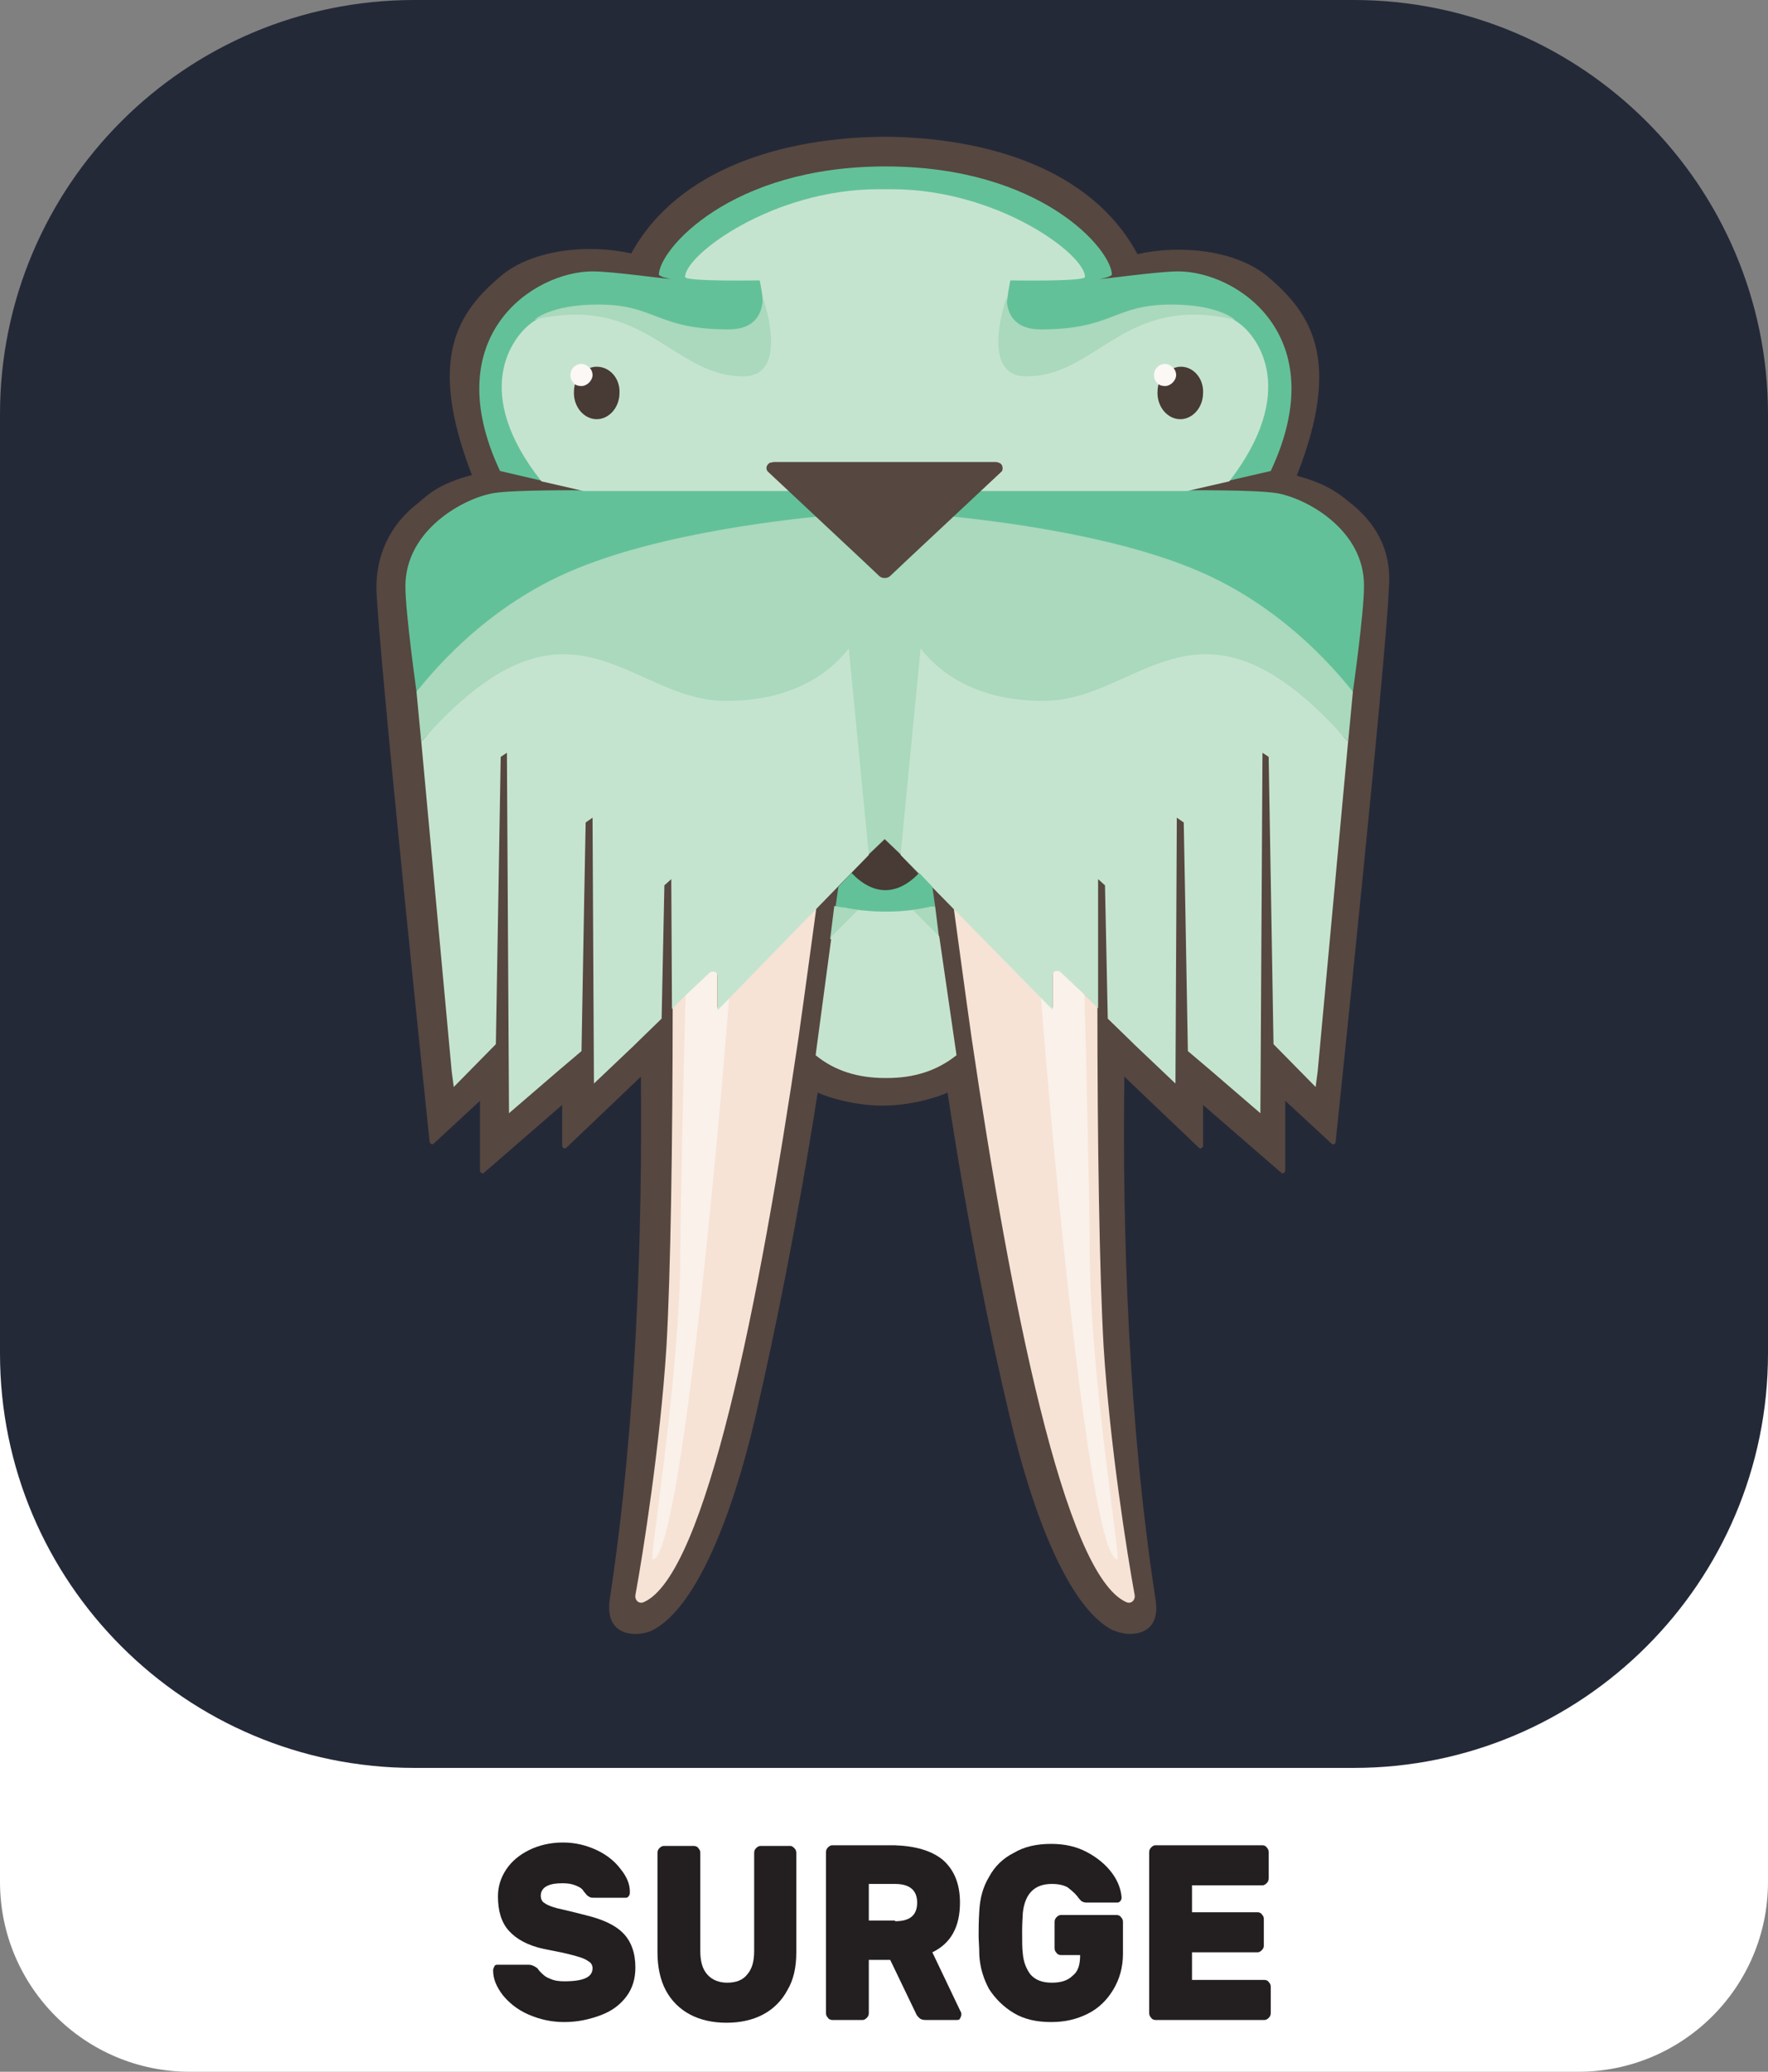 <?xml version="1.0" encoding="utf-8"?>
<!-- Generator: Adobe Illustrator 24.3.0, SVG Export Plug-In . SVG Version: 6.00 Build 0)  -->
<svg version="1.1" id="Layer_1" xmlns="http://www.w3.org/2000/svg" xmlns:xlink="http://www.w3.org/1999/xlink" x="0px" y="0px"
	 viewBox="0 0 256 300" style="enable-background:new 0 0 256 300;" xml:space="preserve">
<rect x="0" y="0" width="256" height="300" fill="#808080" stroke="none"/>
<style type="text/css">
	.st0{fill:#FFFFFF;}
	.st1{fill:#242938;}
	.st2{fill:#231F20;}
	.st3{fill:#564740;}
	.st4{fill:#483A34;}
	.st5{fill:#AAD9BD;}
	.st6{fill:#F6E3D6;}
	.st7{fill:#FAF1EA;}
	.st8{fill:#63C199;}
	.st9{fill:#C5E4D0;}
	.st10{fill:#A8E1C2;}
	.st11{fill:#FBF8F5;}
	.st12{fill:#8CD7AF;}
	.st13{fill:#F5E0D3;}
</style>
<path class="st0" d="M27.5,162.6h201c15.2,0,27.5,12.3,27.5,27.5v82.4c0,15.2-12.3,27.5-27.5,27.5h-201C12.3,300,0,287.7,0,272.5
	v-82.4C0,174.9,12.3,162.6,27.5,162.6z"/>
<path class="st1" d="M60,0h136c33.1,0,60,26.9,60,60v136c0,33.1-26.9,60-60,60H60c-33.1,0-60-26.9-60-60V60C0,26.9,26.8,0,60,0z"/>
<g>
	<path class="st2" d="M91,274.6c-0.1,0.2-0.3,0.2-0.5,0.2h-4.4c-0.3,0-0.6,0-0.7-0.1c-0.2-0.1-0.4-0.2-0.6-0.5c0,0-0.2-0.2-0.4-0.5
		c-0.2-0.3-0.6-0.5-1.1-0.7s-1.1-0.3-1.8-0.3c-1,0-1.7,0.1-2.3,0.4c-0.6,0.3-0.9,0.8-0.9,1.4c0,0.5,0.2,0.9,0.6,1.1
		c0.4,0.3,1,0.5,1.7,0.7c0.8,0.2,2.2,0.5,4.1,1c2.5,0.6,4.3,1.4,5.5,2.6s1.8,2.9,1.8,5c0,1.6-0.4,3-1.3,4.2s-2.1,2.1-3.7,2.7
		s-3.3,1-5.3,1c-1.9,0-3.6-0.4-5.2-1.1s-2.8-1.7-3.7-2.8c-0.9-1.2-1.4-2.3-1.4-3.6c0-0.2,0.1-0.4,0.2-0.6s0.3-0.2,0.5-0.2h4.4
		c0.5,0,0.9,0.2,1.3,0.5c0.1,0.1,0.2,0.3,0.5,0.6c0.3,0.3,0.7,0.7,1.3,0.9c0.6,0.3,1.3,0.4,2.1,0.4c2.8,0,4.1-0.6,4.1-1.9
		c0-0.4-0.2-0.8-0.6-1c-0.4-0.3-0.9-0.5-1.6-0.7s-1.8-0.5-3.4-0.8l-1.5-0.3c-2.3-0.5-3.9-1.4-5-2.6s-1.6-2.9-1.6-5
		c0-1.4,0.4-2.7,1.2-3.9c0.8-1.2,1.9-2.1,3.3-2.8s3.1-1.1,4.9-1.1s3.4,0.4,4.9,1.1s2.7,1.7,3.5,2.8c0.9,1.1,1.3,2.2,1.3,3.2
		C91.2,274.2,91.2,274.4,91,274.6z"/>
	<path class="st2" d="M115,267.6c0.2,0.2,0.3,0.4,0.3,0.7v14.4c0,2.2-0.4,4-1.3,5.5c-0.8,1.5-2,2.7-3.5,3.5s-3.3,1.2-5.3,1.2
		s-3.8-0.4-5.3-1.2c-1.5-0.8-2.7-2-3.5-3.5s-1.2-3.4-1.2-5.5v-14.4c0-0.3,0.1-0.5,0.3-0.7c0.2-0.2,0.4-0.3,0.6-0.3h4.4
		c0.2,0,0.5,0.1,0.6,0.3c0.2,0.2,0.3,0.4,0.3,0.7v14.2c0,1.5,0.3,2.6,1,3.4s1.7,1.2,2.9,1.2c1.3,0,2.3-0.4,2.9-1.2
		c0.7-0.8,1-1.9,1-3.4v-14.2c0-0.3,0.1-0.5,0.3-0.7c0.2-0.2,0.4-0.3,0.6-0.3h4.4C114.6,267.3,114.8,267.4,115,267.6z"/>
	<path class="st2" d="M136.5,269.3c1.6,1.4,2.5,3.4,2.5,6.2c0,3.5-1.3,5.9-4,7.2l4.1,8.6c0.1,0.1,0.1,0.3,0.1,0.4
		c0,0.2-0.1,0.4-0.2,0.6c-0.1,0.2-0.3,0.2-0.5,0.2H134c-0.4,0-0.7-0.1-0.9-0.3c-0.2-0.2-0.4-0.4-0.5-0.7l-3.7-7.7h-3.1v7.7
		c0,0.3-0.1,0.5-0.3,0.7c-0.2,0.2-0.4,0.3-0.6,0.3h-4.4c-0.2,0-0.5-0.1-0.6-0.3c-0.2-0.2-0.3-0.4-0.3-0.7v-23.3
		c0-0.3,0.1-0.5,0.3-0.7c0.2-0.2,0.4-0.3,0.6-0.3h9C132.6,267.3,134.9,268,136.5,269.3z M129.6,278.2c2.2,0,3.2-0.9,3.2-2.7
		c0-1.8-1.1-2.7-3.2-2.7h-3.8v5.3h3.8V278.2z"/>
	<path class="st2" d="M148,279.6c0,1.5,0,2.6,0.1,3.3c0.1,1.2,0.5,2.2,1.1,3c0.7,0.8,1.7,1.2,3.1,1.2c1.3,0,2.3-0.3,3-1
		c0.8-0.6,1.1-1.6,1.1-3h-2.8c-0.2,0-0.5-0.1-0.6-0.3c-0.2-0.2-0.3-0.4-0.3-0.7v-3.8c0-0.3,0.1-0.5,0.3-0.7s0.4-0.3,0.6-0.3h8.1
		c0.2,0,0.5,0.1,0.6,0.3c0.2,0.2,0.3,0.4,0.3,0.7v4.6c0,2-0.5,3.7-1.4,5.2s-2.1,2.7-3.7,3.5c-1.6,0.8-3.3,1.2-5.3,1.2
		c-2.1,0-3.9-0.4-5.4-1.3s-2.7-2.1-3.6-3.5c-0.8-1.5-1.3-3.1-1.4-4.9c0-1.2-0.1-2.1-0.1-2.8c0-0.9,0-2.1,0.1-3.6
		c0.1-1.8,0.5-3.4,1.4-4.9c0.8-1.5,2-2.7,3.6-3.5c1.5-0.9,3.3-1.3,5.4-1.3c2,0,3.7,0.4,5.2,1.2s2.7,1.8,3.6,3
		c0.9,1.2,1.3,2.4,1.4,3.5c0,0.2,0,0.4-0.2,0.6s-0.3,0.2-0.5,0.2h-4.4c-0.3,0-0.5-0.1-0.7-0.2c-0.2-0.2-0.4-0.4-0.6-0.7
		c-0.4-0.5-0.9-0.9-1.4-1.3c-0.5-0.3-1.3-0.5-2.3-0.5c-2.5,0-3.9,1.4-4.2,4.2C148.1,277.4,148,278.3,148,279.6z"/>
	<path class="st2" d="M172.6,286.7h10.5c0.2,0,0.5,0.1,0.6,0.3c0.2,0.2,0.3,0.4,0.3,0.7v3.8c0,0.3-0.1,0.5-0.3,0.7s-0.4,0.3-0.6,0.3
		h-15.8c-0.2,0-0.5-0.1-0.6-0.3c-0.2-0.2-0.3-0.4-0.3-0.7v-23.3c0-0.3,0.1-0.5,0.3-0.7s0.4-0.3,0.6-0.3h15.5c0.2,0,0.5,0.1,0.6,0.3
		c0.2,0.2,0.3,0.4,0.3,0.7v3.8c0,0.3-0.1,0.5-0.3,0.7s-0.4,0.3-0.6,0.3h-10.2v3.9h9.5c0.2,0,0.5,0.1,0.6,0.3
		c0.2,0.2,0.3,0.4,0.3,0.7v3.8c0,0.3-0.1,0.5-0.3,0.7s-0.4,0.3-0.6,0.3h-9.5V286.7z"/>
</g>
<g>
	<path class="st3" d="M195.5,72.8c-1.5-1.2-3.2-2.7-7.7-3.9v-0.1c6.6-16.8,2-23.5-4.3-28.8c-4.6-3.8-12.6-4.6-18.8-3.2
		c-6.7-12.5-22.1-16.9-36.6-17c-14.5,0.1-29.9,4.5-36.7,16.9c-6.2-1.4-14.2-0.6-18.8,3.2c-6.3,5.3-10.8,11.9-4.3,28.8v0.1
		c-4.6,1.2-6.2,2.7-7.7,4c-3.3,2.5-6.1,6.5-6.1,12.4c0.3,9.3,7.7,80.1,7.7,80.1c0,0.2,0.2,0.4,0.4,0.4c0.1,0,0.2-0.1,0.2-0.1
		l6.7-6.2v10.1c0,0.2,0.2,0.4,0.4,0.4c0.1,0,0.2,0,0.2-0.1l11.3-9.8v5.9c0,0.2,0.2,0.4,0.4,0.4c0.1,0,0.2-0.1,0.2-0.1l6.4-6.1
		l4.4-4.2c0.2,22.6-0.6,50-4.5,75.6c-0.6,4.1,1.7,5.1,3.7,5.1c1.1,0,2.1-0.3,2.6-0.6c6.2-3.3,11.4-16.3,14.8-30.9
		c2.8-12.1,6-27.8,9-46.9c1.4,0.7,5.4,1.9,9.4,1.9s8-1.2,9.4-1.9c2.9,19,6.1,34.8,9,46.9c3.4,14.5,8.6,27.6,14.8,30.9
		c0.5,0.2,1.5,0.6,2.6,0.6c2,0,4.4-1,3.7-5.1c-3.9-25.5-4.8-52.9-4.5-75.6l4.4,4.2l6.4,6.1c0.1,0.1,0.2,0.1,0.2,0.1
		c0.2,0,0.4-0.2,0.4-0.4v-5.9l11.3,9.8c0.1,0.1,0.2,0.1,0.2,0.1c0.2,0,0.4-0.2,0.4-0.4v-10.1l6.7,6.2c0.1,0.1,0.2,0.1,0.2,0.1
		c0.2,0,0.4-0.1,0.4-0.4c0,0,7.4-70.7,7.7-80.1C201.6,79.3,198.8,75.4,195.5,72.8L195.5,72.8z"/>
	<path class="st4" d="M130.4,123.8l-2.3-2.2l-2.3,2.2v0.1l-2.7,2.7c1.5,1.6,3.2,2.5,4.9,2.5c1.7,0,3.4-0.9,4.9-2.5L130.4,123.8
		L130.4,123.8z"/>
	<polygon class="st5" points="135.4,131.2 120.8,131.2 120.2,136 136,136 	"/>
	<path class="st6" d="M118.2,131.5c0,0-1.9,14-2.6,18.9c-5.6,37.9-13.4,77.7-22.4,81.6c-0.7,0.3-1.3-0.3-1.2-1
		c1.1-6,3.6-21.8,4.5-36c0.6-10.5,0.9-29.6,0.9-49.2l5.4-5.2c0.4-0.4,1.1-0.2,1.1,0.4v4.9L118.2,131.5L118.2,131.5z"/>
	<path class="st7" d="M103.8,146v-4.9c0-0.7-0.7-0.9-1.1-0.4l-3.4,3.2c-0.1,1.7-0.8,31.5-0.8,37.7c0,17.2-4.5,44.2-4,44.2
		c3.9,0,9.3-58.4,11.1-81.7L103.8,146z"/>
	<path class="st6" d="M138.1,131.5c0,0,1.9,14,2.6,18.9c5.6,37.9,13.4,77.7,22.4,81.6c0.7,0.3,1.3-0.3,1.2-1c-1.1-6-3.6-21.8-4.5-36
		c-0.6-10.5-0.9-29.6-0.9-49.2l-5.4-5.2c-0.4-0.4-1.1-0.2-1.1,0.4v4.9L138.1,131.5L138.1,131.5z"/>
	<path class="st8" d="M184.8,71.4c-3.2-0.5-12.8-0.4-12.9-0.4l12.1-2.8c9.2-19.6-4.9-28.9-13.4-28.9c-2.9,0-10.5,1.1-11.4,1.1
		c0,0,1.4-0.2,1.8-0.6c0-3.6-10.2-15.7-32.8-15.7c-22.5,0-32.8,12.1-32.8,15.7c0.4,0.4,1.8,0.6,1.8,0.6c-0.9,0-8.5-1.1-11.4-1.1
		c-8.5,0-22.6,9.3-13.4,28.9L84.4,71c-0.1,0-9.8-0.1-12.9,0.4c-4.3,0.7-12.8,5.3-12.8,13.5c0,3.8,1.6,15.2,1.6,15.2h135.6
		c0,0,1.6-11.3,1.6-15.2C197.6,76.7,189.1,72.1,184.8,71.4L184.8,71.4z"/>
	<path class="st9" d="M179.4,46.8c-2-1.5-4.8-2.1-8.4-2.1c0,0-1.6,0.1-2.5,0.2c-8.7,1.1-11.8,5.8-20.2,5.8c-4.3,0-2-10.1-2-10.1
		s10.8,0.2,10.8-0.5c0-3.3-12.7-12.7-28-12.7h-1.9c-15.3,0-28,9.5-28,12.7c0,0.7,10.8,0.5,10.8,0.5s2.3,10.1-2,10.1
		c-8.4,0-11.5-4.7-20.2-5.8c-0.9-0.1-2.5-0.2-2.5-0.2c-3.6,0-6.4,0.6-8.4,2.1c-2.8,2.1-8.7,10,1.5,22.9l6.1,1.4h87.4l6.1-1.4
		C188,56.7,182.2,48.8,179.4,46.8L179.4,46.8z"/>
	<path class="st10" d="M84.4,71L84.4,71L84.4,71z"/>
	<path class="st4" d="M86.4,53.1c-0.6,0-1.2,0.2-1.7,0.6C85,53.8,85,54,85,54.3c0,0.5-0.4,0.9-0.9,0.9c-0.2,0-0.4-0.1-0.6-0.2
		c-0.3,0.6-0.4,1.2-0.4,1.9c0,2.1,1.5,3.8,3.3,3.8s3.3-1.7,3.3-3.8C89.8,54.8,88.3,53.1,86.4,53.1z"/>
	<path class="st11" d="M85.8,54.3c0-0.4-0.2-0.9-0.5-1.1c-0.3-0.3-0.7-0.5-1.1-0.5c-0.9,0-1.6,0.7-1.6,1.6c0,0.5,0.2,1,0.6,1.3
		c0.2,0.2,0.6,0.3,1,0.3C85,55.9,85.8,55.1,85.8,54.3z"/>
	<polygon class="st3" points="125.5,78.1 121.6,74.6 125.5,78.2 	"/>
	<path class="st5" d="M96.1,146.9L96.1,146.9L96.1,146.9z"/>
	<path class="st10" d="M99.3,143.9l-2,2L99.3,143.9z"/>
	<polygon class="st10" points="102.6,140.7 99.3,143.9 99.3,143.9 	"/>
	<path class="st10" d="M99.3,143.9L99.3,143.9L99.3,143.9z"/>
	<path class="st12" d="M60.3,100.1L60.3,100.1L60.3,100.1z"/>
	<polygon class="st3" points="125.7,78.4 127.3,79.9 125.5,78.2 	"/>
	<path class="st5" d="M150.5,146.9L150.5,146.9L150.5,146.9z"/>
	<path class="st10" d="M147.3,143.9L147.3,143.9L147.3,143.9z"/>
	<path class="st12" d="M131.8,87L131.8,87L131.8,87z"/>
	<path class="st10" d="M171.8,71L171.8,71L171.8,71z"/>
	<path class="st4" d="M171,53.1c-0.6,0-1.2,0.2-1.7,0.6c0.2,0.2,0.2,0.4,0.2,0.6c0,0.5-0.4,0.9-0.9,0.9c-0.2,0-0.4-0.1-0.6-0.2
		c-0.3,0.6-0.4,1.2-0.4,1.9c0,2.1,1.5,3.8,3.3,3.8s3.3-1.7,3.3-3.8C174.3,54.8,172.8,53.1,171,53.1z"/>
	<path class="st11" d="M170.3,54.3c0-0.4-0.2-0.9-0.5-1.1c-0.3-0.3-0.7-0.5-1.1-0.5c-0.9,0-1.6,0.7-1.6,1.6c0,0.5,0.2,1,0.6,1.3
		c0.2,0.2,0.6,0.3,1,0.3C169.5,55.9,170.3,55.1,170.3,54.3z"/>
	<polygon class="st3" points="130.8,78.1 134.6,74.6 130.7,78.2 	"/>
	<path class="st7" d="M152.5,146v-4.9c0-0.7,0.7-0.9,1.1-0.4l3.4,3.2c0.1,1.7,0.8,31.5,0.8,37.7c0,17.2,4.5,44.2,4,44.2
		c-3.9,0-9.3-58.4-11.1-81.7L152.5,146z"/>
	<path class="st5" d="M160.1,146.9L160.1,146.9L160.1,146.9z"/>
	<path class="st10" d="M156.9,143.9l2,2L156.9,143.9z"/>
	<polygon class="st10" points="153.6,140.7 156.9,143.9 156.9,143.9 	"/>
	<path class="st10" d="M156.9,143.9L156.9,143.9L156.9,143.9z"/>
	<path class="st12" d="M196,100.1L196,100.1L196,100.1z"/>
	<polygon class="st3" points="130.5,78.4 128.9,79.9 130.7,78.2 	"/>
	<path class="st5" d="M173.8,82.8c-13.3-5.8-33.1-7.8-39.2-8.3l-3.9,3.6l-0.2,0.2l-1.6,1.5c-0.2,0.2-0.5,0.3-0.8,0.3
		s-0.6-0.1-0.8-0.3l-1.6-1.5l-0.2-0.2l-3.9-3.6c-6.1,0.5-25.9,2.5-39.2,8.3c-14.3,6.2-22.1,17.7-22.1,17.3l0.7,7.4v-0.1
		c21.5-24.6,64.8,16.3,64.8,16.3l2.3-2.2l2.3,2.2c0,0,43.4-40.9,64.8-16.3v0.1l0.7-7.4C196,100.6,188.1,89,173.8,82.8L173.8,82.8z"
		/>
	<path class="st9" d="M125.8,123.8l-2.9-29.9c-3.1,4-8.7,7.6-17.8,7.6c-14.2,0-22.6-18.6-44.1,5.9l4.4,47.7l0.3,2.3l6.1-6.2
		l0.7-41.6l0.9-0.6l0.3,52.2l7.2-6.2l3.3-2.8c0.2-12.2,0.6-33.1,0.6-33.1l1-0.7l0.2,38.5l5.9-5.6l0.4-0.4l3.5-3.4
		c0.2-9.9,0.4-19.3,0.4-19.3l1-0.9l0.1,18.8l2-2l3.4-3.2c0.2-0.2,0.4-0.2,0.6-0.2c0.3,0,0.6,0.2,0.6,0.7v4.9L125.8,123.8
		L125.8,123.8z"/>
	<path class="st3" d="M144.6,67c-0.2-0.1-0.4-0.1-0.6-0.1h-31.9c-0.2,0-0.4,0.1-0.6,0.1c-0.4,0.2-0.7,0.7-0.4,1.2l0.2,0.2l14.1,13.2
		l0.1,0.1l1.8,1.7c0.2,0.2,0.5,0.3,0.8,0.3s0.6-0.1,0.8-0.3l1.8-1.7l0.1-0.1l14.1-13.2c0.1-0.1,0.1-0.1,0.2-0.2
		C145.3,67.7,145.1,67.1,144.6,67L144.6,67z"/>
	<path class="st9" d="M130.4,123.8l2.9-29.9c3.1,4,8.7,7.6,17.8,7.6c14.2,0,22.6-18.6,44.1,5.9l-4.4,47.7l-0.3,2.3l-6.1-6.2
		l-0.7-41.6l-0.9-0.6l-0.3,52.2l-7.2-6.2l-3.3-2.8c-0.2-12.2-0.6-33.1-0.6-33.1l-1-0.7l-0.2,38.5l-5.9-5.6l-0.4-0.4l-3.5-3.4
		c-0.2-9.9-0.4-19.3-0.4-19.3l-1-0.9L159,146l-2-2l-3.4-3.2c-0.2-0.2-0.4-0.2-0.6-0.2c-0.3,0-0.6,0.2-0.6,0.7v4.9L130.4,123.8
		L130.4,123.8z"/>
	<path class="st3" d="M187.8,59c0-1.2,0-2.4-0.1-3.6v13.4C187.8,58.8,187.8,59.3,187.8,59z"/>
	<path class="st5" d="M107.6,54.5c7,0,2.8-11.6,2.8-11.6s0.6,4.8-4.9,4.8c-10.5,0-10.5-3.6-18.9-3.6c-6.9,0-9.2,2.2-9.2,2.2
		C93.4,42.5,97.4,54.5,107.6,54.5L107.6,54.5z"/>
	<path class="st13" d="M138.1,131.5"/>
	<path class="st9" d="M136,135.6l-3.8-3.8c-1.4,0.2-2.7,0.2-4,0.2c-1.4,0-2.7-0.1-4-0.2l-3.8,3.8l-2.3,17.2
		c2.8,2.3,6.2,3.3,10.1,3.3h0.2c3.9,0,7.2-1,10.1-3.3L136,135.6z"/>
	<path class="st8" d="M135,128.4l-1.9-2c-1.5,1.6-3.2,2.5-4.9,2.5c-1.7,0-3.4-0.9-4.9-2.5l-1.9,2l-0.4,2.8c0.4,0.1,0.8,0.2,1.2,0.2
		c2,0.4,4,0.6,6,0.6c2,0,4.1-0.2,6-0.6c0.4-0.1,0.9-0.2,1.2-0.2L135,128.4L135,128.4z"/>
	<path class="st5" d="M148.6,54.5c-7,0-2.8-11.6-2.8-11.6s-0.6,4.8,4.9,4.8c10.5,0,10.5-3.6,18.9-3.6c6.9,0,9.2,2.2,9.2,2.2
		C162.8,42.5,158.9,54.5,148.6,54.5z"/>
</g>
</svg>
